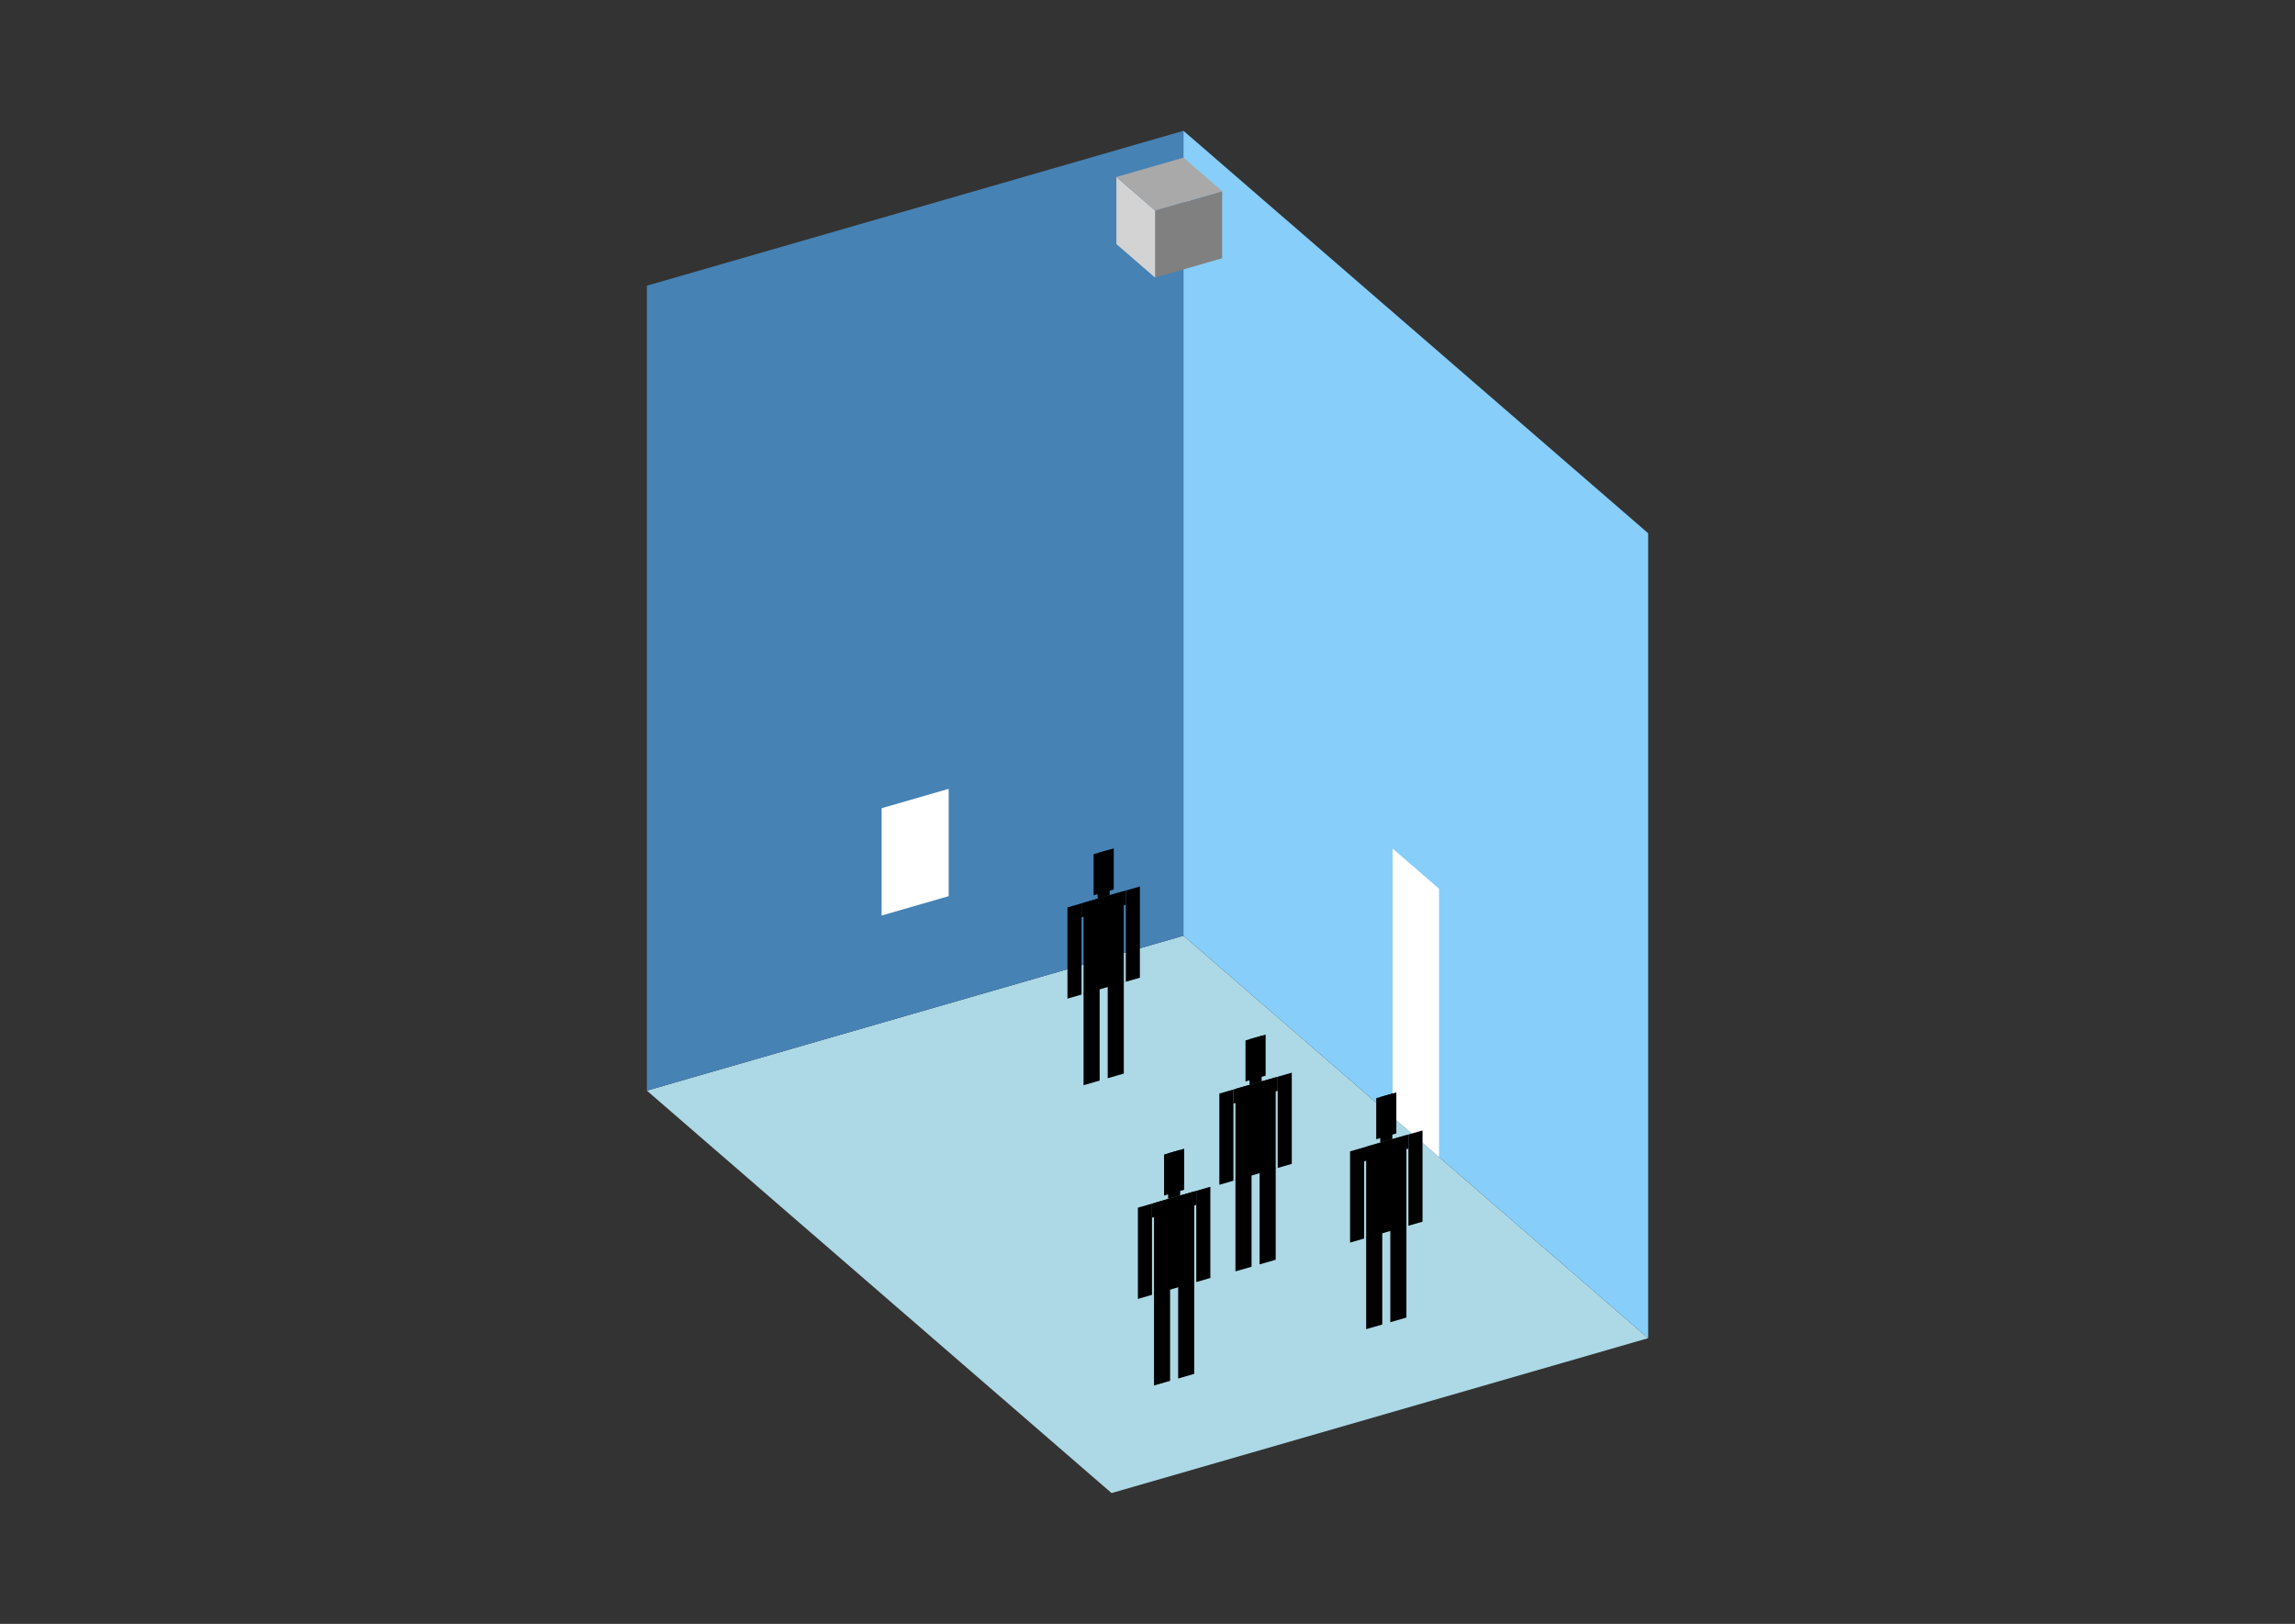 <?xml version="1.0" encoding="UTF-8"?>
<svg
  xmlns="http://www.w3.org/2000/svg"
  width="848"
  height="600"
  style="background-color:white"
>
  <rect width="100%" height="100%" fill="#333333" stroke="none"/>
  <polygon fill="lightblue" points="410.718,551.672 239.011,402.969 437.282,345.734 608.989,494.436" />
  <polygon fill="steelblue" points="239.011,402.969 239.011,105.564 437.282,48.328 437.282,345.734" />
  <polygon fill="lightskyblue" points="608.989,494.436 608.989,197.031 437.282,48.328 437.282,345.734" />
  <polygon fill="white" points="531.721,427.52 531.721,328.385 514.55,313.515 514.55,412.65" />
  <polygon fill="white" points="325.755,338.275 325.755,298.62 350.538,291.466 350.538,331.12" />
  <polygon fill="grey" points="426.807,102.572 426.807,77.788 451.591,70.633 451.591,95.417" />
  <polygon fill="lightgrey" points="426.807,102.572 426.807,77.788 412.498,65.396 412.498,90.18" />
  <polygon fill="darkgrey" points="426.807,77.788 412.498,65.396 437.282,58.242 451.591,70.633" />
  <polygon fill="hsl(324.0,50.0%,72.092%)" points="400.372,400.965 400.372,366.922 406.32,365.205 406.32,399.248" />
  <polygon fill="hsl(324.0,50.0%,72.092%)" points="415.243,396.673 415.243,362.63 409.294,364.347 409.294,398.39" />
  <polygon fill="hsl(324.0,50.0%,72.092%)" points="394.424,368.976 394.424,335.271 399.629,333.768 399.629,367.474" />
  <polygon fill="hsl(324.0,50.0%,72.092%)" points="415.986,362.752 415.986,329.046 421.191,327.544 421.191,361.25" />
  <polygon fill="hsl(324.0,50.0%,72.092%)" points="399.629,338.973 399.629,333.768 415.986,329.046 415.986,334.251" />
  <polygon fill="hsl(324.0,50.0%,72.092%)" points="400.372,367.259 400.372,333.553 415.243,329.261 415.243,362.967" />
  <polygon fill="hsl(324.0,50.0%,72.092%)" points="404.09,330.795 404.09,315.627 411.525,313.481 411.525,328.649" />
  <polygon fill="hsl(324.0,50.0%,72.092%)" points="405.577,332.051 405.577,315.198 410.038,313.91 410.038,330.763" />
  <polygon fill="hsl(324.0,50.0%,50.66%)" points="456.495,469.752 456.495,435.709 462.444,433.992 462.444,468.035" />
  <polygon fill="hsl(324.0,50.0%,50.66%)" points="471.366,465.459 471.366,431.416 465.418,433.133 465.418,467.176" />
  <polygon fill="hsl(324.0,50.0%,50.66%)" points="450.547,437.763 450.547,404.057 455.752,402.554 455.752,436.26" />
  <polygon fill="hsl(324.0,50.0%,50.66%)" points="472.109,431.538 472.109,397.833 477.314,396.33 477.314,430.036" />
  <polygon fill="hsl(324.0,50.0%,50.66%)" points="455.752,407.759 455.752,402.554 472.109,397.833 472.109,403.037" />
  <polygon fill="hsl(324.0,50.0%,50.66%)" points="456.495,436.046 456.495,402.34 471.366,398.047 471.366,431.753" />
  <polygon fill="hsl(324.0,50.0%,50.66%)" points="460.213,399.581 460.213,384.414 467.648,382.267 467.648,397.435" />
  <polygon fill="hsl(324.0,50.0%,50.66%)" points="461.7,400.837 461.7,383.984 466.161,382.697 466.161,399.55" />
  <polygon fill="hsl(324.0,50.0%,42.218%)" points="426.403,511.915 426.403,477.872 432.351,476.154 432.351,510.197" />
  <polygon fill="hsl(324.0,50.0%,42.218%)" points="441.273,507.622 441.273,473.579 435.325,475.296 435.325,509.339" />
  <polygon fill="hsl(324.0,50.0%,42.218%)" points="420.455,479.926 420.455,446.22 425.659,444.717 425.659,478.423" />
  <polygon fill="hsl(324.0,50.0%,42.218%)" points="442.017,473.701 442.017,439.995 447.221,438.493 447.221,472.199" />
  <polygon fill="hsl(324.0,50.0%,42.218%)" points="425.659,449.922 425.659,444.717 442.017,439.995 442.017,445.2" />
  <polygon fill="hsl(324.0,50.0%,42.218%)" points="426.403,478.209 426.403,444.503 441.273,440.21 441.273,473.916" />
  <polygon fill="hsl(324.0,50.0%,42.218%)" points="430.121,441.744 430.121,426.576 437.556,424.43 437.556,439.598" />
  <polygon fill="hsl(324.0,50.0%,42.218%)" points="431.608,443 431.608,426.147 436.069,424.859 436.069,441.712" />
  <polygon fill="hsl(324.0,50.0%,41.758%)" points="504.799,491.106 504.799,457.063 510.747,455.346 510.747,489.389" />
  <polygon fill="hsl(324.0,50.0%,41.758%)" points="519.67,486.813 519.67,452.77 513.721,454.488 513.721,488.531" />
  <polygon fill="hsl(324.0,50.0%,41.758%)" points="498.851,459.117 498.851,425.411 504.056,423.909 504.056,457.615" />
  <polygon fill="hsl(324.0,50.0%,41.758%)" points="520.413,452.893 520.413,419.187 525.618,417.684 525.618,451.39" />
  <polygon fill="hsl(324.0,50.0%,41.758%)" points="504.056,429.113 504.056,423.909 520.413,419.187 520.413,424.392" />
  <polygon fill="hsl(324.0,50.0%,41.758%)" points="504.799,457.4 504.799,423.694 519.67,419.402 519.67,453.107" />
  <polygon fill="hsl(324.0,50.0%,41.758%)" points="508.517,420.936 508.517,405.768 515.952,403.622 515.952,418.789" />
  <polygon fill="hsl(324.0,50.0%,41.758%)" points="510.004,422.192 510.004,405.339 514.465,404.051 514.465,420.904" />
</svg>
